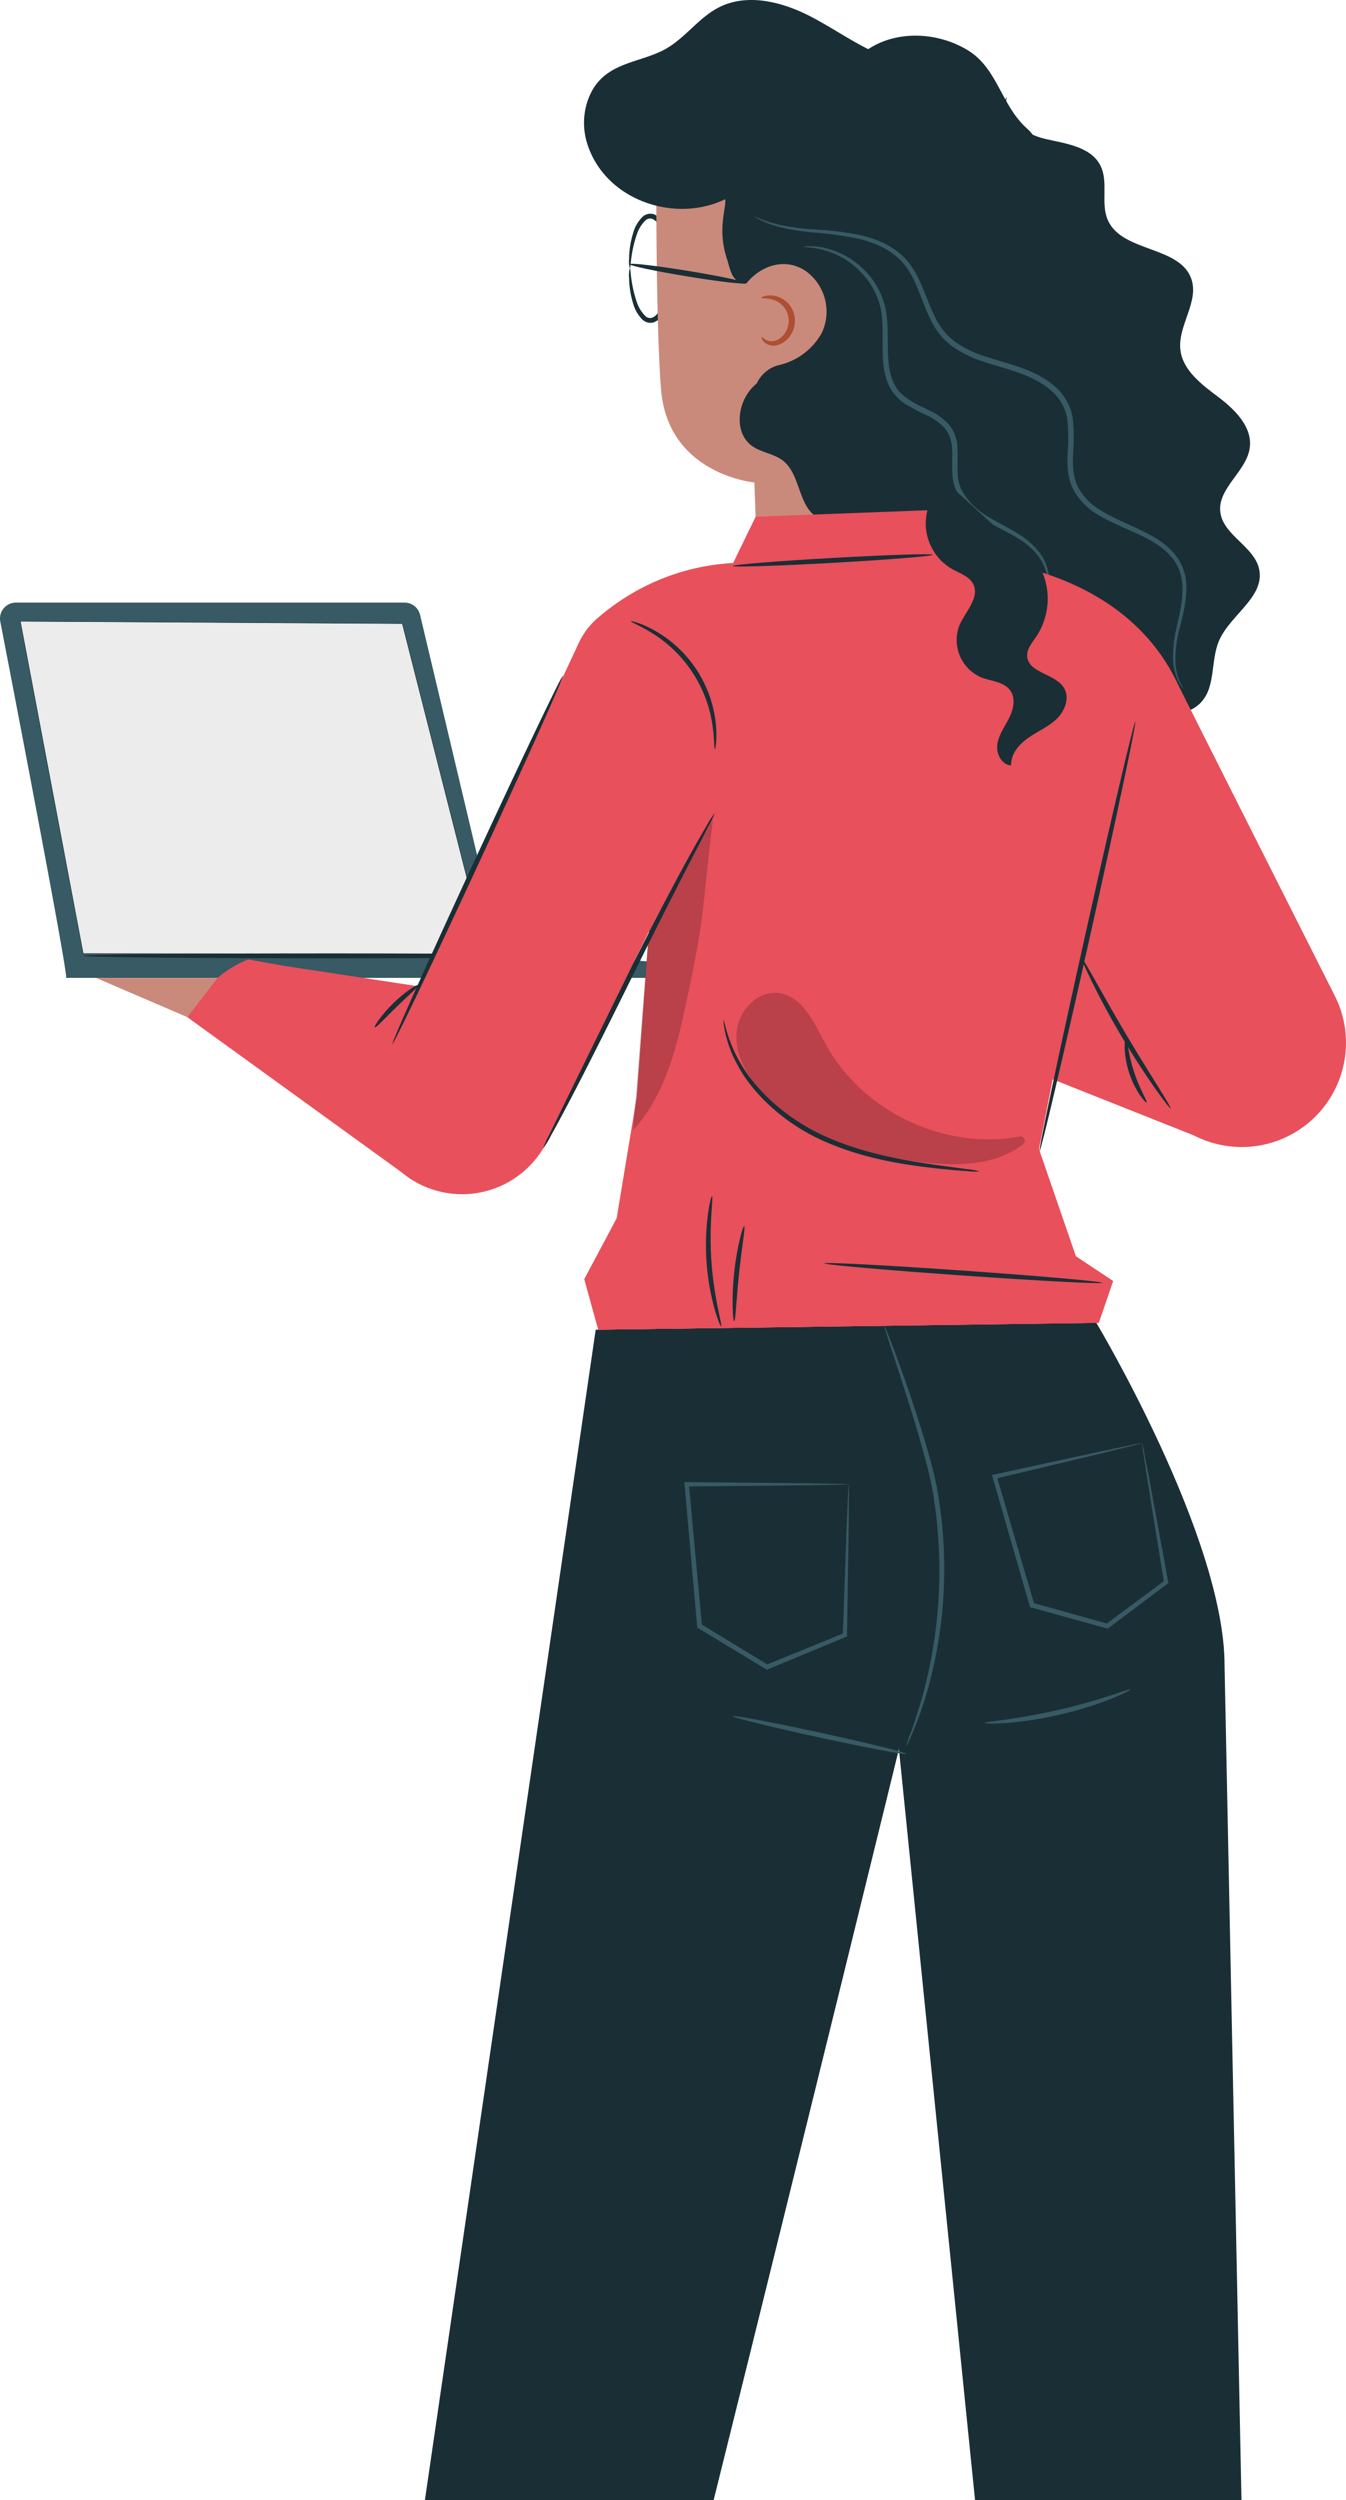 <svg id="Grupo_64" data-name="Grupo 64" xmlns="http://www.w3.org/2000/svg" xmlns:xlink="http://www.w3.org/1999/xlink" width="311.999" height="579.468" viewBox="0 0 311.999 579.468">
  <defs>
    <clipPath id="clip-path">
      <rect id="Rectángulo_83" data-name="Rectángulo 83" width="311.999" height="579.468" fill="none"/>
    </clipPath>
    <clipPath id="clip-path-3">
      <rect id="Rectángulo_80" data-name="Rectángulo 80" width="66.861" height="39.712" fill="none"/>
    </clipPath>
    <clipPath id="clip-path-4">
      <rect id="Rectángulo_81" data-name="Rectángulo 81" width="18.514" height="72.11" fill="none"/>
    </clipPath>
  </defs>
  <g id="Grupo_63" data-name="Grupo 63" clip-path="url(#clip-path)">
    <g id="Grupo_62" data-name="Grupo 62">
      <g id="Grupo_61" data-name="Grupo 61" clip-path="url(#clip-path)">
        <path id="Trazado_220" data-name="Trazado 220" d="M112.008,413.193c21.77-87.55,42.948-174.059,42.948-174.059L172.6,413.193h61.76L230.437,219.7c0-29.708-29.723-79.372-29.723-79.372L84.67,141.923,45.078,413.193Z" transform="translate(53.412 166.275)" fill="#1a2e35"/>
        <path id="Trazado_221" data-name="Trazado 221" d="M98.86,238.077a3.591,3.591,0,0,0,.492-.9c.282-.607.7-1.5,1.2-2.676a94.773,94.773,0,0,0,3.485-10.208,103.712,103.712,0,0,0,3.356-35.321c-.234-3.478-.708-6.847-1.245-10.09-.592-3.253-1.418-6.308-2.239-9.2-1.652-5.792-3.373-10.924-4.853-15.222s-2.76-7.745-3.673-10.116c-.43-1.077-.789-1.973-1.086-2.718a3.462,3.462,0,0,0-.457-.92,3.544,3.544,0,0,0,.24,1c.243.765.535,1.685.885,2.788.843,2.589,1.964,6.039,3.328,10.223,1.379,4.322,3.02,9.474,4.6,15.248.791,2.886,1.591,5.934,2.152,9.115.518,3.2.979,6.544,1.21,9.983a109.5,109.5,0,0,1-3,35.03c-1.1,4.392-2.314,7.852-3.122,10.256a27.513,27.513,0,0,0-1.274,3.734" transform="translate(111.175 166.716)" fill="#375a64"/>
        <path id="Trazado_222" data-name="Trazado 222" d="M110.705,157.731a4.2,4.2,0,0,0-.072.693c-.028.527-.063,1.154-.1,1.914-.076,1.779-.179,4.169-.308,7.145-.218,6.209-.522,14.846-.885,25.172l.3-.439-18.08,7.367.5.039c-4.654-2.834-9.594-5.842-14.682-8.938q-.482-.292-.955-.581l.271.435c-1.106-11.943-2.146-23.162-3.044-32.852l-.5.546,27.034-.256,7.706-.131,2.067-.057a4.369,4.369,0,0,0,.749-.057,22.309,22.309,0,0,0-2.607-.114l-7.59-.131-27.359-.256-.546,0,.048.551c.859,9.692,1.851,20.916,2.908,32.863l.024.286.247.149q.472.288.955.581c5.093,3.087,10.04,6.087,14.7,8.91l.238.146.258-.107c6.456-2.681,12.541-5.207,18.032-7.488l.3-.122,0-.317c.16-10.459.295-19.209.391-25.5.02-2.932.037-5.285.05-7.038a20.04,20.04,0,0,0-.05-2.41" transform="translate(86.026 186.294)" fill="#375a64"/>
        <path id="Trazado_223" data-name="Trazado 223" d="M140.034,153.089c-.028.044.083.889.31,2.432.256,1.663.594,3.874,1.016,6.618.931,5.755,2.222,13.732,3.765,23.267l.188-.474-13.658,10.129.476-.09-16.6-4.621-.85-.234.4.389c-3.177-10.824-6.159-20.992-8.735-29.771l-.369.627c10.026-2.39,18.451-4.4,24.53-5.851l6.987-1.726c1.628-.411,2.515-.649,2.545-.695a19.742,19.742,0,0,0-2.388.428c-1.735.363-4.051.846-6.93,1.444-6.185,1.346-14.761,3.207-24.964,5.425l-.518.114.149.513c2.537,8.79,5.475,18.971,8.6,29.808l.087.306.308.085.848.234,16.612,4.584.26.072.216-.162c4.855-3.657,9.441-7.11,13.583-10.227l.243-.181-.055-.293c-1.77-9.629-3.249-17.687-4.317-23.5-.518-2.681-.933-4.84-1.245-6.463a17.1,17.1,0,0,0-.489-2.191" transform="translate(124.689 181.384)" fill="#375a64"/>
        <path id="Trazado_224" data-name="Trazado 224" d="M77.735,182.076c-.068.308,8.882,2.51,19.985,4.923s20.16,4.116,20.228,3.81-8.879-2.51-19.987-4.923-20.158-4.116-20.225-3.81" transform="translate(92.107 215.697)" fill="#375a64"/>
        <path id="Trazado_225" data-name="Trazado 225" d="M104.465,187c0,.144,1.969.238,5.128,0a84.592,84.592,0,0,0,12.216-1.916,82.931,82.931,0,0,0,11.829-3.612c2.945-1.171,4.669-2.113,4.612-2.242-.07-.157-1.9.518-4.883,1.486s-7.145,2.2-11.811,3.258-8.941,1.794-12.05,2.226-5.047.631-5.041.8" transform="translate(123.779 212.341)" fill="#375a64"/>
        <path id="Trazado_226" data-name="Trazado 226" d="M129.968,10.256c-1.621,4.678,3.922,8.663,8.748,9.771s10.673,1.8,12.884,6.229c1.916,3.841-.026,8.722,1.717,12.646,3.321,7.464,16.73,5.9,19.358,13.64,1.8,5.309-3.179,10.782-2.556,16.354.538,4.8,4.934,8.067,8.79,10.972s7.911,6.917,7.3,11.707c-.7,5.534-7.457,9.367-6.839,14.91.61,5.456,7.968,8,9.028,13.387,1.256,6.391-6.747,10.5-9.319,16.485-1.964,4.573-.752,10.461-4.07,14.169-3.4,3.8-9.437,3.054-14.425,2q-24.868-5.27-49.737-10.544c3.363-7.861.2-17.062-4.593-24.141S95.084,104.778,90.965,97.284,85.5,79.766,90.887,73.13" transform="translate(103.489 12.152)" fill="#1a2e35"/>
        <path id="Trazado_227" data-name="Trazado 227" d="M66.912,35.325c.284.035.033-3.2,1.63-7.855a7.858,7.858,0,0,1,1.99-3.227c.979-.931,2.257-.341,3.068,1,1.61,2.652,2.154,6.367,2.191,10.079-.037,3.714-.581,7.431-2.191,10.083-.811,1.342-2.089,1.931-3.07,1a7.926,7.926,0,0,1-1.99-3.229c-1.595-4.656-1.344-7.887-1.628-7.852a6.069,6.069,0,0,0-.17,2.2,21,21,0,0,0,.935,5.956,8.51,8.51,0,0,0,2.167,3.751,2.672,2.672,0,0,0,2.646.618,4.351,4.351,0,0,0,2.1-1.781c1.907-3.044,2.434-6.854,2.5-10.745-.063-3.889-.588-7.7-2.5-10.741a4.351,4.351,0,0,0-2.1-1.781,2.672,2.672,0,0,0-2.646.618,8.492,8.492,0,0,0-2.167,3.749,21.023,21.023,0,0,0-.935,5.958,6.069,6.069,0,0,0,.17,2.2" transform="translate(79.077 26.855)" fill="#1a2e35"/>
        <path id="Trazado_228" data-name="Trazado 228" d="M118.325,103.506c9-15.2,11.576-35.456,13.85-52.977,1.071-8.246,2.952-19.985-2.847-25.144-6.212-5.526-6.81-14.044-13.946-18.307S98.563,2.461,91.831,7.34" transform="translate(108.809 4.48)" fill="#1a2e35"/>
        <path id="Trazado_229" data-name="Trazado 229" d="M119.7,152.8h0a24.4,24.4,0,0,1-26.313-23.315c-.551-13.28-1.033-26.7-1.033-26.7s-20.129-1.827-21.648-21.74-.985-65.892-.985-65.892a69.4,69.4,0,0,1,70.15,4.306l-1.038,70.1.111,37.709c-.1,12.648-6.635,24.532-19.244,25.537" transform="translate(82.503 9.043)" fill="#c98a7b"/>
        <path id="Trazado_230" data-name="Trazado 230" d="M99.574,65.71c3.424-4.267,9-5.978,13.6-3.011a11.574,11.574,0,0,1,3.9,14.462,15.25,15.25,0,0,1-9.749,7.418,7.647,7.647,0,0,0-5.965,8.252c.588,5,8.91,6.85,12.675,10.977,5.858,6.419,18.676,9.1,27.309,10.1,8.486.977,7.461,1.062,12.377-5.923,3.574-5.084,4.687-9.97,4.8-16.183q.393-22.03.784-44.056c.094-5.294.181-10.656-1.051-15.805s-3.944-10.149-8.375-13.046c-4.855-3.175-10.99-3.428-16.513-5.2-6.9-2.211-12.777-6.771-19.24-10.053S99.74-1.587,93.271,1.684c-4.645,2.349-7.748,7-12.264,9.585-6.428,3.682-15.2,2.875-18.294,12.351a16.058,16.058,0,0,0,.135,10.127c4.4,12.873,20.378,18.021,31.856,12.417.232,2.183-1.9,7.046.415,13.933.741,2.2,1.012,5.561,4.455,5.613" transform="translate(73.414 0)" fill="#1a2e35"/>
        <path id="Trazado_231" data-name="Trazado 231" d="M80.88,41.005c-.083.031-.081.378.277.861a2.968,2.968,0,0,0,2.22,1.1c2.231.2,5.067-2.2,5.15-5.51a5.753,5.753,0,0,0-1.479-4.21,5.939,5.939,0,0,0-3.122-1.787c-2.052-.422-3.231.336-3.146.465.05.227,1.228-.1,2.871.5A5,5,0,0,1,87.1,37.391c-.063,2.6-2.139,4.5-3.734,4.571-1.667.1-2.349-1.084-2.491-.957" transform="translate(95.709 37.126)" fill="#ae4f32"/>
        <path id="Trazado_232" data-name="Trazado 232" d="M66.8,28.071c-.059.352,5.943,1.628,13.4,2.849s13.553,1.927,13.61,1.573-5.941-1.628-13.4-2.849S66.852,27.719,66.8,28.071" transform="translate(79.144 33.154)" fill="#1a2e35"/>
        <path id="Trazado_233" data-name="Trazado 233" d="M132.552,82.176c-1,2.537-4.293,3.5-6.922,2.777s-4.724-2.652-6.692-4.538-4.027-3.845-6.633-4.636c-5.314-1.612-11.814,1.931-16.282-1.366-4.068-3-3.537-9.795-7.533-12.893-2.119-1.645-5.075-1.855-7.234-3.45-4.038-2.985-3.371-9.646.022-13.347s8.5-5.2,13.334-6.542l42.8,18.242Z" transform="translate(92.982 45.24)" fill="#1a2e35"/>
        <path id="Trazado_234" data-name="Trazado 234" d="M79.953,22.924c-.011.02.109.107.356.262a10.908,10.908,0,0,0,1.132.634,22.906,22.906,0,0,0,4.687,1.691A54.127,54.127,0,0,0,93.9,26.745a78.441,78.441,0,0,1,10.214,1.411c3.651.863,7.719,2.416,10.568,5.772,2.891,3.349,3.968,8.169,6.2,12.825a16.625,16.625,0,0,0,4.984,6.275,26.119,26.119,0,0,0,7.45,3.671c5.259,1.763,11.047,2.821,15.427,6.535a11.049,11.049,0,0,1,3.95,7,48.23,48.23,0,0,1,.007,8.313c-.072,2.77.135,5.748,1.595,8.206a15.215,15.215,0,0,0,5.772,5.569c4.477,2.635,9.168,4.031,12.913,6.419a15.134,15.134,0,0,1,4.608,4.25,11.209,11.209,0,0,1,1.746,5.451c.205,3.747-.78,7.145-1.392,10.123a26.436,26.436,0,0,0-.714,7.863,11.148,11.148,0,0,0,1.427,4.785,5.6,5.6,0,0,0,1.082,1.366,11.868,11.868,0,0,1-2.006-6.185,27.041,27.041,0,0,1,.918-7.665c.671-2.958,1.748-6.36,1.6-10.341a12.1,12.1,0,0,0-1.82-5.936,16.107,16.107,0,0,0-4.872-4.617c-3.889-2.521-8.593-3.966-12.869-6.533a14.062,14.062,0,0,1-5.307-5.143c-1.289-2.183-1.488-4.87-1.411-7.579a48.644,48.644,0,0,0,0-8.539,12.343,12.343,0,0,0-4.383-7.791c-4.746-4-10.741-5.032-15.862-6.753a25.025,25.025,0,0,1-7.114-3.456,15.433,15.433,0,0,1-4.656-5.816c-2.191-4.442-3.317-9.395-6.454-12.993s-7.435-5.139-11.182-5.969a75.253,75.253,0,0,0-10.352-1.239,58.852,58.852,0,0,1-7.726-1,34.934,34.934,0,0,1-6.288-2.1" transform="translate(94.735 27.151)" fill="#375a64"/>
        <path id="Trazado_235" data-name="Trazado 235" d="M85.231,26.266c0,.14,1.536,0,4.167.6A18.941,18.941,0,0,1,99,32.6a17.348,17.348,0,0,1,3.821,6.688c.839,2.652.793,5.718.782,8.941.022,3.2-.131,6.793,1.479,10.219a10.416,10.416,0,0,0,3.736,4.2,45.219,45.219,0,0,0,4.936,2.639,12.824,12.824,0,0,1,4.256,3.026,7.639,7.639,0,0,1,1.671,4.584c.234,3.321-.492,7.022,1.145,10.2a16.81,16.81,0,0,0,6.657,6.6c2.513,1.5,4.949,2.6,7.016,3.843a17.33,17.33,0,0,1,4.936,4.088,11.216,11.216,0,0,1,2.126,4.309,9.984,9.984,0,0,1-.074,4.127,2.5,2.5,0,0,0,.437-1.023,7.473,7.473,0,0,0,.131-3.2,11.291,11.291,0,0,0-2.043-4.647,17.524,17.524,0,0,0-5.034-4.431c-2.091-1.331-4.527-2.491-6.93-3.979a15.9,15.9,0,0,1-6.146-6.2c-1.42-2.757-.754-6.164-.955-9.782A8.9,8.9,0,0,0,119,67.492a13.983,13.983,0,0,0-4.66-3.358c-3.363-1.623-6.734-3.131-8.119-6.247-1.451-3-1.385-6.467-1.427-9.662-.024-3.212,0-6.4-.946-9.253a18.081,18.081,0,0,0-4.177-7,18.724,18.724,0,0,0-10.166-5.6,13.051,13.051,0,0,0-3.17-.238,3.542,3.542,0,0,0-1.1.131" transform="translate(100.989 30.947)" fill="#375a64"/>
        <path id="Trazado_236" data-name="Trazado 236" d="M77.795,66.395l5.178-10.658,44.993-1.7,7.059,13.839h-56.5" transform="translate(92.178 64.03)" fill="#e8505b"/>
        <path id="Trazado_237" data-name="Trazado 237" d="M15.34,150.906c.323-1.617-11.9-65.142-15.272-82.589A3.693,3.693,0,0,1,3.7,63.926H93.775a3.7,3.7,0,0,1,3.6,2.843l18.447,77.764,45.463,3.391-1.6,2.982Z" transform="translate(0 75.745)" fill="#375a64"/>
        <path id="Trazado_238" data-name="Trazado 238" d="M16.731,142.923,2.156,65.906l88.551.535,19.45,76.591Z" transform="translate(2.554 78.091)" fill="#ececec"/>
        <path id="Trazado_239" data-name="Trazado 239" d="M16.768,143.007h-.046L2.138,65.947l-.013-.066,88.621.535h.042l19.459,76.633.017.068ZM2.258,65.992,16.812,142.9l93.312.109L90.7,66.526Z" transform="translate(2.518 78.061)" fill="#1a2e35"/>
        <path id="Trazado_240" data-name="Trazado 240" d="M8.866,101.708c0,.315,25.913.568,57.869.568s57.873-.253,57.873-.568-25.906-.568-57.873-.568-57.869.253-57.869.568" transform="translate(10.505 119.839)" fill="#1a2e35"/>
        <path id="Trazado_241" data-name="Trazado 241" d="M72,152.892,19.871,115.157,21.809,112a25.161,25.161,0,0,1,12.185-10.223l8.152,1.464,48.332,7.363Z" transform="translate(23.545 120.596)" fill="#e8505b"/>
        <path id="Trazado_242" data-name="Trazado 242" d="M152.04,149.989l-43.309-17.21L118.4,96.907l35.3,12Z" transform="translate(128.834 114.824)" fill="#e8505b"/>
        <path id="Trazado_243" data-name="Trazado 243" d="M50.459,204.331c-10.791-5.362-13.564-18.239-8.294-29.076l44.877-95.91a17.358,17.358,0,0,1,4.516-6.19C109.2,57.835,128.68,60.444,128.68,60.444l46.8-1.226s36.765,0,50.558,28.976c1.009,2.122,22.38,44.508,36.468,72.438A24.162,24.162,0,1,1,218.887,181.4l-15.309-34.124-9.638,48.88,13.874,40.285L91.771,238.031l8.923-53.888,2.818-38.423L79.977,194.253a21.952,21.952,0,0,1-29.518,10.079" transform="translate(46.891 70.166)" fill="#e8505b"/>
        <g id="Grupo_57" data-name="Grupo 57" transform="translate(170.704 230.107)" opacity="0.2">
          <g id="Grupo_56" data-name="Grupo 56">
            <g id="Grupo_55" data-name="Grupo 55" clip-path="url(#clip-path-3)">
              <path id="Trazado_244" data-name="Trazado 244" d="M144.342,140.6c-8.785,6.577-21.724,4.385-32.55,2.585s-21.292-6.95-28.349-15.355c-3.168-3.773-5.694-8.493-5.266-13.4s4.77-9.644,9.662-9.056c5.609.675,8.311,6.961,11.012,11.921,8.536,15.681,27.787,24.722,45.306,21.276,0,0,1.75.861.186,2.032" transform="translate(-78.13 -105.318)"/>
            </g>
          </g>
        </g>
        <g id="Grupo_60" data-name="Grupo 60" transform="translate(146.746 189.866)" opacity="0.2">
          <g id="Grupo_59" data-name="Grupo 59">
            <g id="Grupo_58" data-name="Grupo 58" clip-path="url(#clip-path-4)">
              <path id="Trazado_245" data-name="Trazado 245" d="M85.679,86.9c-2.733,22.076-1.512,20.4-6.116,42.159-2.266,10.7-5.016,21.875-12.4,29.948l3.657-46.088Z" transform="translate(-67.165 -86.9)"/>
            </g>
          </g>
        </g>
        <path id="Trazado_246" data-name="Trazado 246" d="M181.26,153.468l3.325-9.688-8.646-5.759L69.49,129.242l-7.505,14.1,3.231,11.717Z" transform="translate(73.445 153.137)" fill="#e8505b"/>
        <path id="Trazado_247" data-name="Trazado 247" d="M116.354,63.4a15.874,15.874,0,0,1,7.394,23.7c-.922,1.363-2.115,2.753-2.03,4.4.208,3.931,6.559,4.038,8.563,7.424,1.337,2.266.188,5.283-1.7,7.112s-4.385,2.882-6.55,4.379-4.132,3.769-4.02,6.4c-2.22-.061-3.533-2.749-3.192-4.944s1.735-4.055,2.729-6.041,1.553-4.516.275-6.334c-1.453-2.067-4.411-2.152-6.767-3.065a9.44,9.44,0,0,1-5-12.152c1.429-3.194,4.754-6.424,3.135-9.524-.9-1.73-2.978-2.392-4.684-3.336a12.19,12.19,0,0,1-1.582-20.291" transform="translate(116.373 60.569)" fill="#1a2e35"/>
        <path id="Trazado_248" data-name="Trazado 248" d="M114.774,101.662c-.135.068.747,2.159,2.36,5.449s3.976,7.774,6.826,12.589,5.65,9.041,7.759,12.039,3.518,4.774,3.644,4.689-1.04-2.032-2.974-5.134-4.608-7.381-7.45-12.174-5.3-9.2-7.092-12.382-2.928-5.15-3.072-5.075" transform="translate(135.978 120.455)" fill="#1a2e35"/>
        <path id="Trazado_249" data-name="Trazado 249" d="M119.59,110.087c-.286-.033-.666,3.7.736,8.029,1.372,4.337,3.852,7.156,4.066,6.963.28-.194-1.682-3.179-2.982-7.311-1.341-4.116-1.479-7.686-1.82-7.682" transform="translate(141.377 130.44)" fill="#1a2e35"/>
        <path id="Trazado_250" data-name="Trazado 250" d="M41.632,157.026c.284.131,9.362-18.864,20.274-42.426s19.526-42.776,19.24-42.907-9.36,18.86-20.274,42.428-19.526,42.773-19.24,42.9" transform="translate(49.321 84.947)" fill="#1a2e35"/>
        <path id="Trazado_251" data-name="Trazado 251" d="M66.932,65.915c-.068.181,1.958.9,4.848,2.7A30.156,30.156,0,0,1,85.846,90.045c.5,3.369.354,5.51.548,5.519.118.017.559-2.124.251-5.617a28.135,28.135,0,0,0-14.46-22.028c-3.083-1.671-5.224-2.119-5.255-2" transform="translate(79.304 78.082)" fill="#1a2e35"/>
        <path id="Trazado_252" data-name="Trazado 252" d="M110.3,176.11c.306.068,5.526-22.168,11.656-49.658S132.808,76.61,132.5,76.54,126.977,98.7,120.844,126.2s-10.852,49.837-10.546,49.9" transform="translate(130.673 90.691)" fill="#1a2e35"/>
        <path id="Trazado_253" data-name="Trazado 253" d="M31.346,112.838l-21.158-9.1H38.374l-6.159,7.979" transform="translate(12.071 122.915)" fill="#c98a7b"/>
        <path id="Trazado_254" data-name="Trazado 254" d="M39.78,114.315c.258.2,2.36-2.143,5.132-4.824s5.165-4.726,4.973-4.99c-.173-.247-2.934,1.414-5.766,4.173s-4.582,5.462-4.339,5.641" transform="translate(47.108 123.792)" fill="#1a2e35"/>
        <path id="Trazado_255" data-name="Trazado 255" d="M57.626,164a19.813,19.813,0,0,0,1.781-2.941c1.086-1.927,2.6-4.748,4.435-8.248,3.673-7,8.558-16.767,13.9-27.571s10.249-20.555,13.881-27.567l4.3-8.307a19.7,19.7,0,0,0,1.47-3.107A20.28,20.28,0,0,0,95.54,89.15c-1.138,1.9-2.718,4.678-4.625,8.143-3.819,6.924-8.84,16.627-14.191,27.44-5.268,10.732-10.033,20.442-13.6,27.713-1.667,3.408-3.05,6.238-4.11,8.405A19.8,19.8,0,0,0,57.626,164" transform="translate(68.272 102.204)" fill="#1a2e35"/>
        <path id="Trazado_256" data-name="Trazado 256" d="M76.779,108.255c-.039.007-.026.267.033.763a16.847,16.847,0,0,0,.365,2.152,28.154,28.154,0,0,0,2.888,7.5c3.188,6.013,10.085,13.07,19.592,17.387,9.506,4.285,18.919,5.591,25.581,6.384,3.354.378,6.072.6,7.953.723a14.419,14.419,0,0,0,2.932.074,14.632,14.632,0,0,0-2.886-.516l-7.894-1.079c-6.616-.992-15.9-2.421-25.214-6.622-9.284-4.221-16.079-10.988-19.365-16.752-3.389-5.779-3.716-10.092-3.985-10.011" transform="translate(90.948 128.268)" fill="#1a2e35"/>
        <path id="Trazado_257" data-name="Trazado 257" d="M87.451,134.056c-.022.315,14.374,1.577,32.148,2.825s32.21,2,32.231,1.689-14.37-1.577-32.151-2.825-32.207-2-32.229-1.689" transform="translate(103.619 158.757)" fill="#1a2e35"/>
        <path id="Trazado_258" data-name="Trazado 258" d="M80.418,130.068c-.291-.074-1.7,4.75-2.333,10.894-.655,6.144-.284,11.154.013,11.143.33,0,.47-4.962,1.119-11.023.627-6.063,1.523-10.942,1.2-11.014" transform="translate(92.089 154.115)" fill="#1a2e35"/>
        <path id="Trazado_259" data-name="Trazado 259" d="M76.3,126.888c-.14-.024-.6,1.639-.968,4.4a55.657,55.657,0,0,0,1.512,21.569c.749,2.681,1.433,4.263,1.569,4.219.343-.1-1.691-6.649-2.246-15.01-.616-8.353.485-15.124.133-15.174" transform="translate(88.745 150.347)" fill="#1a2e35"/>
        <path id="Trazado_260" data-name="Trazado 260" d="M77.742,61.521c.015.315,10.411-.015,23.214-.734s23.169-1.558,23.153-1.872-10.411.015-23.219.736-23.169,1.556-23.149,1.87" transform="translate(92.115 69.666)" fill="#1a2e35"/>
      </g>
    </g>
  </g>
</svg>
